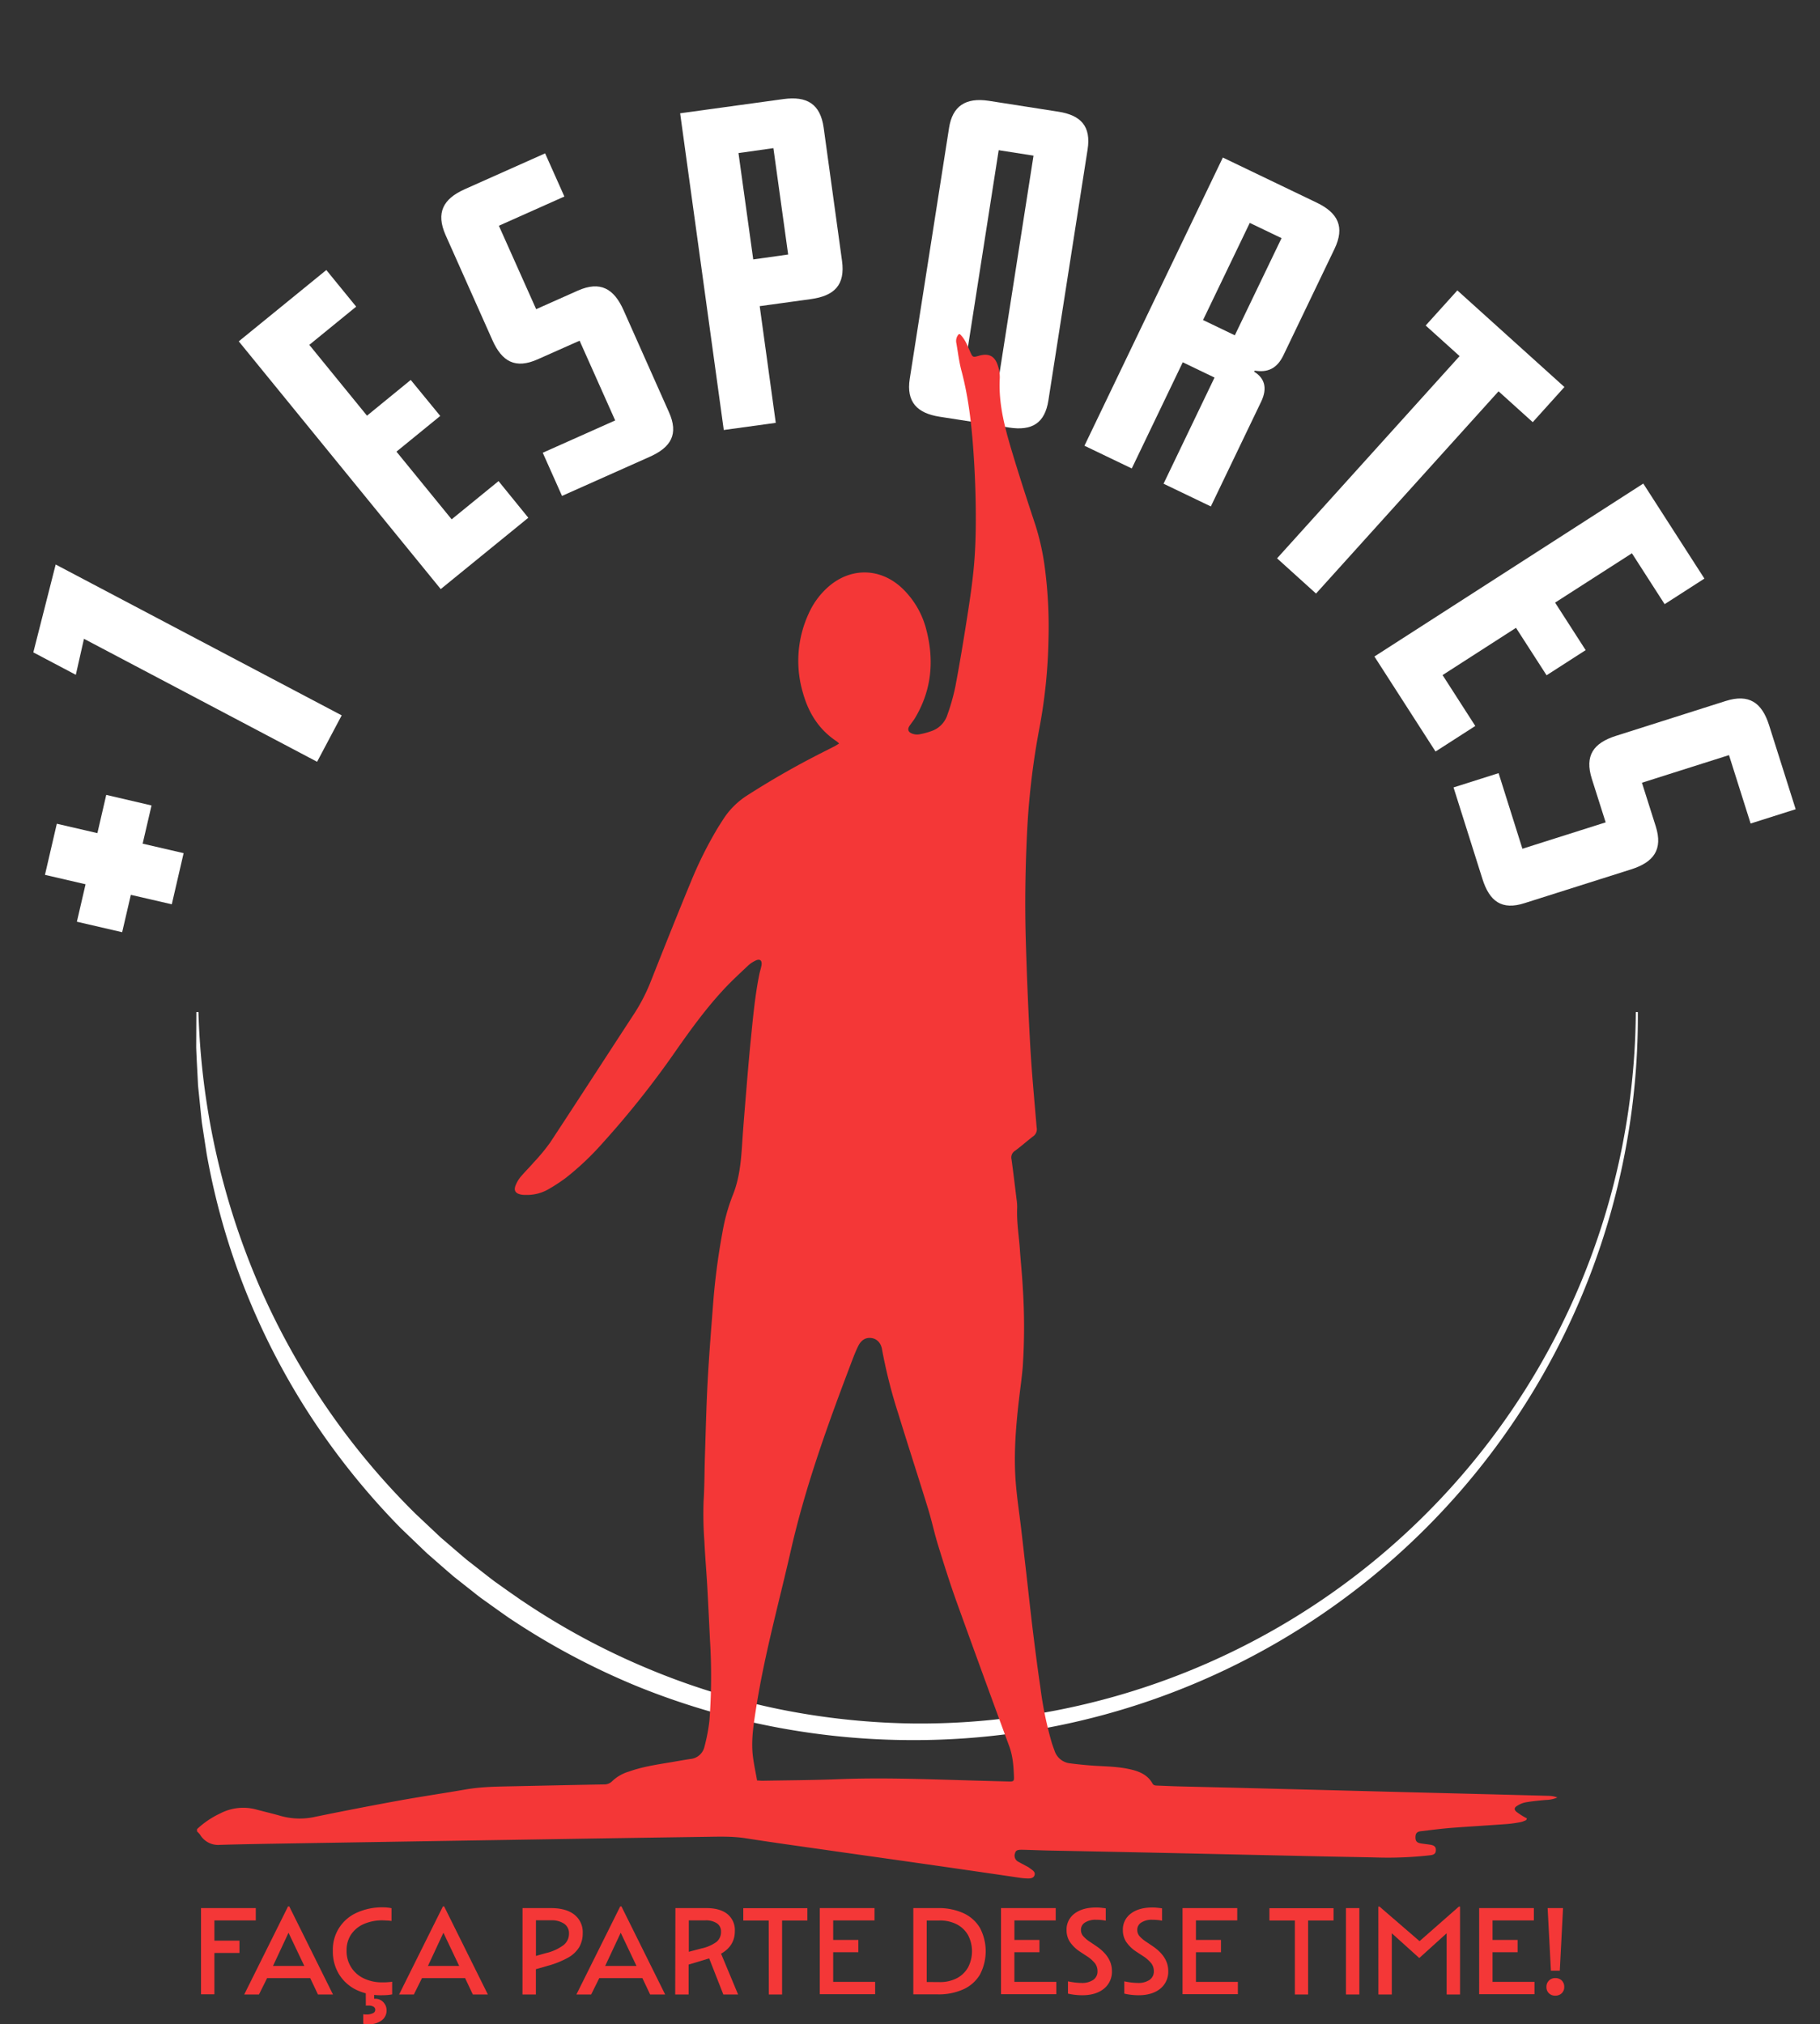 <svg id="Layer_1" data-name="Layer 1" xmlns="http://www.w3.org/2000/svg" viewBox="0 0 740 823"><rect x="0" y="0" width="740" height="823" fill="#333333" stroke="none"/><defs><style>.cls-1{fill:#fff;}.cls-2{fill:#f43737;}</style></defs><title>Assets para layout do front</title><path class="cls-1" d="M61.61,327.47,58,343l16.66,3.86-4.81,20.79L53.2,363.81,49.67,379l-18.41-4.26,3.53-15.23-16.51-3.83,4.82-20.78,16.5,3.82,3.6-15.55Z"/><path class="cls-1" d="M138.93,290.84l-10,18.87-94.79-50-3.31,14.64-17.28-9.12,9.09-35.72Z"/><path class="cls-1" d="M214.81,210.5l-35.61,29L97.08,138.78l35.6-29,12.14,14.89-19.06,15.54L149.22,169,167,154.47,179,169.11l-17.8,14.51,22.44,27.52,19.06-15.54Z"/><path class="cls-1" d="M272,167.59c4,8.93.83,14.26-7.79,18.11l-35.7,15.92-7.83-17.55,29.45-13.14-14.47-32.42-17,7.56c-9.07,4.05-14.55,1-18.46-7.81L181.17,95.57c-4-9.07-1-14.7,7.74-18.62l32.73-14.6,7.83,17.55L202.84,91.78,218,125.7l17-7.57c9.07-4,14.62-.81,18.54,8Z"/><path class="cls-1" d="M342.36,106.05c1.35,9.84-3.14,14.24-12.66,15.55l-20.81,2.87,6.53,47.44-21.14,2.91L276.54,46.06l42-5.78C328,39,333.55,42.15,334.91,52Zm-21.9-2.57-6-43.25-14.2,2,6,43.24Z"/><path class="cls-1" d="M426.27,162.81c-1.44,9.17-6.57,12.49-16.07,11L382,169.42c-9-1.41-13.58-5.92-12.1-15.41L385.88,52c1.38-8.86,6.73-12.47,16.22-11l28.17,4.4c9.17,1.43,13.42,5.89,11.94,15.38Zm-20.18-9.09,14.13-90.44-14.16-2.22-14.13,90.45Z"/><path class="cls-1" d="M492.32,205.9l-19.23-9.24,20.73-43.16-12.92-6.21-20.73,43.17-19.24-9.24L497.2,64.05l38.17,18.34c8.66,4.16,11.52,9.87,7.22,18.82l-20.73,43.17c-2.74,5.73-6.66,7.1-11.7,6.31l-.21.44c4.05,2.48,5.57,6.46,2.82,12.19Zm9.75-69.58,19-39.5-12.92-6.2-19,39.49Z"/><path class="cls-1" d="M623.2,171.64l-13.9-12.55-74.21,82.23L519.25,227l74.21-82.22-13.79-12.44,12.88-14.27,43.53,39.28Z"/><path class="cls-1" d="M583.68,305.54l-24.85-38.63L668.15,196.6,693,235.23l-16.17,10.4-13.3-20.69L632.29,245l12.43,19.32-15.89,10.22L616.4,255.25l-29.86,19.21,13.3,20.69Z"/><path class="cls-1" d="M619.88,367.18c-9.31,3-14.25-.77-17.11-9.77L591,320.14l18.32-5.81L619,345.07l33.85-10.73-5.62-17.7c-3-9.47.68-14.57,9.84-17.48L701.65,285c9.47-3,14.72.63,17.63,9.79L730.11,329l-18.32,5.81L703,307l-35.4,11.23,5.61,17.7c3,9.47-.83,14.62-10,17.52Z"/><path class="cls-1" d="M665.94,411.46a294.25,294.25,0,0,1-293,296,298.25,298.25,0,0,1-113.58-21.76A294.65,294.65,0,0,1,207.9,658.4c-1-.63-2-1.36-3-2.06l-3-2.12L196,650c-2-1.43-3.83-3-5.75-4.47L184.52,641c-3.7-3.15-7.33-6.38-11-9.57L163,621.34a296.07,296.07,0,0,1-36.51-45.25,289.47,289.47,0,0,1-26.72-51.5A285.22,285.22,0,0,1,84,468.93l-1.1-7.15-.55-3.57-.27-1.78c-.08-.6-.13-1.2-.2-1.8l-.73-7.18-.37-3.59c-.12-1.2-.27-2.39-.31-3.59-.23-4.81-.53-9.61-.7-14.4l.07-14.41h.84a302.9,302.9,0,0,0,24.55,110.87,296.27,296.27,0,0,0,63.7,93.09l10.31,9.71c3.59,3.06,7.14,6.17,10.76,9.2,3.74,2.87,7.4,5.85,11.17,8.68l5.77,4.1,2.88,2c1,.68,1.91,1.38,2.92,2A291.34,291.34,0,0,0,262.49,678a287.21,287.21,0,0,0,54,16.82,293.12,293.12,0,0,0,56.38,5.9A291.18,291.18,0,0,0,665.11,411.46Z"/><path class="cls-2" d="M390.3,135.87c2.05,1.94,3,4.5,4.1,7s1.17,2.48,3.67,1.76c4-1.14,6.51.16,7.69,4.16a14.4,14.4,0,0,1,.75,4.84c-.61,10.44,2.05,20.32,5,30.13s6.15,19.68,9.4,29.46a100.07,100.07,0,0,1,3.94,17.82,183.34,183.34,0,0,1,1.46,28.78,215.19,215.19,0,0,1-3.59,35.65,307.41,307.41,0,0,0-5,40.68c-.84,15.71-1.09,31.42-.61,47.14.42,14,1,28,1.78,41.94.63,11.08,1.69,22.14,2.61,33.2a3.46,3.46,0,0,1-1.31,3.47c-2.55,1.94-4.94,4.1-7.53,6a3.15,3.15,0,0,0-1.39,3.38c.74,5.41,1.39,10.84,2.05,16.27a20.61,20.61,0,0,1,.25,3.5c-.24,5.66.7,11.23,1.1,16.84.36,5.22.92,10.43,1.19,15.66a244.14,244.14,0,0,1,0,31.89c-.37,4.59-1.05,9.15-1.57,13.73-1.28,11.12-2.17,22.28-1.3,33.46.49,6.31,1.46,12.57,2.2,18.85s1.41,12.26,2.12,18.4c.89,7.84,1.73,15.68,2.69,23.52.93,7.52,1.88,15,3,22.53a148.5,148.5,0,0,0,4.6,22.47c.34,1.12.76,2.22,1.16,3.32a7.43,7.43,0,0,0,6.37,5.19c3.4.45,6.83.77,10.26,1,4.68.25,9.37.36,14,1.39,3.76.84,7.2,2.21,9.21,5.81.47.84,1.25.82,2,.85,3,.11,5.94.25,8.91.32,8.44.22,16.89.4,25.33.61l56.28,1.46,35.64.91q16.65.42,33.3.87a10.2,10.2,0,0,1,3.16.66,12.19,12.19,0,0,1-4.66,1c-2.8.24-5.6.5-8.37,1a9.77,9.77,0,0,0-3.41,1.45c-1.2.76-1.2,1.53-.11,2.44a29.14,29.14,0,0,0,2.93,1.94c.39.24.82.44,1.24.65l-.28.69a11.26,11.26,0,0,1-2,.78,49.84,49.84,0,0,1-5.55.82c-7.57.56-15.14,1-22.69,1.57-4.21.33-8.4.87-12.59,1.37-1.63.19-2.2.9-2.21,2.45s.53,2.22,2.16,2.5c1.31.22,2.63.34,3.94.56,1.62.27,2.23.91,2.19,2.21s-.62,1.86-2.33,2.06a151.28,151.28,0,0,1-21.07.92c-7.58-.19-15.17-.29-22.75-.46q-29.31-.64-58.63-1.3-26-.57-52.07-1.07c-3.83-.08-7.66-.25-11.49-.33-1.92,0-2.46.29-2.79,1.47a2.8,2.8,0,0,0,1.54,3.5c1.16.65,2.34,1.26,3.51,1.89a5.1,5.1,0,0,1,.8.5c1,.81,2.61,1.51,2.1,3s-2.29,1.35-3.66,1.28-2.79-.32-4.18-.52q-20.42-3-40.82-5.91c-11.45-1.64-22.9-3.23-34.34-4.87s-22.9-3.21-34.32-5c-5.3-.84-10.59-.68-15.9-.6q-24.63.35-49.26.74l-58.17.94-58.16.94c-10.79.19-21.58.33-32.37.65a8.53,8.53,0,0,1-8.09-4.13,10.43,10.43,0,0,0-1.25-1.33v-.94a36.18,36.18,0,0,1,9.45-6.39,20.23,20.23,0,0,1,14.81-1.54c3.24.88,6.52,1.62,9.74,2.56a28.72,28.72,0,0,0,14.12.35q16.88-3.46,33.81-6.55c9.14-1.66,18.34-3,27.5-4.59,6.27-1.08,12.6-1.13,18.92-1.26,12.35-.25,24.71-.53,37.06-.75a4.54,4.54,0,0,0,3.51-1.43,16.55,16.55,0,0,1,6.67-3.79c5.33-1.92,10.89-2.77,16.44-3.69,2.85-.48,5.69-1,8.54-1.43a6.45,6.45,0,0,0,5.77-5.09,72.07,72.07,0,0,0,2-10.56,237.92,237.92,0,0,0,.22-32.81c-.35-7.18-.69-14.37-1.09-21.55-.35-6.17-.89-12.32-1.18-18.49a150.13,150.13,0,0,1-.33-16.16c.39-6.16.35-12.35.55-18.53.33-10.08.56-20.16,1.1-30.23.55-10.3,1.38-20.59,2.17-30.88A273.2,273.2,0,0,1,293.75,501a76.18,76.18,0,0,1,4.11-14.88c2.75-6.68,3.42-13.75,3.88-20.87.48-7.41,1.11-14.8,1.72-22.21.49-6,1-12,1.57-18,1-9.72,1.78-19.45,3.72-29,.25-1.23.69-2.42.88-3.65.3-1.95-.7-2.7-2.44-1.84a11.57,11.57,0,0,0-2.92,1.93c-3.3,3.11-6.64,6.18-9.74,9.49-7.11,7.61-13.25,16-19.23,24.52a372.76,372.76,0,0,1-30.43,38.4,112.77,112.77,0,0,1-14.83,14,70.48,70.48,0,0,1-7.46,4.84,17.58,17.58,0,0,1-9,2.08,8.08,8.08,0,0,1-1.63-.12c-2.46-.47-3.2-1.75-2.21-4a13.27,13.27,0,0,1,1.92-3.2c1.77-2.09,3.72-4,5.51-6.08a76.88,76.88,0,0,0,6.54-7.93c11.52-17.51,22.88-35.11,34.34-52.65a74,74,0,0,0,6.76-13.35c5.37-13.58,10.79-27.15,16.37-40.64a161.24,161.24,0,0,1,10.48-20.95c.77-1.27,1.58-2.52,2.38-3.77a32,32,0,0,1,9.51-9.57,340,340,0,0,1,30.93-17.68c1.59-.82,3.21-1.61,4.8-2.44.61-.31,1.17-.69,1.89-1.13a8.13,8.13,0,0,0-1-.91c-7.16-4.71-11.39-11.5-13.66-19.56a45.79,45.79,0,0,1,2.34-32.48,31.67,31.67,0,0,1,8.2-11c9.12-7.77,21-7.45,29.74.79a35.19,35.19,0,0,1,10,17.5c3.09,12.35,1.88,24.18-4.73,35.26-.64,1.07-1.43,2-2.15,3.07-1,1.36-.75,2.56.75,3.2a5.59,5.59,0,0,0,2.94.41,30.06,30.06,0,0,0,5.19-1.37,10.32,10.32,0,0,0,6.45-6.7A84.59,84.59,0,0,0,388.47,279c1.77-9.36,3.32-18.76,4.79-28.18,1.08-6.94,2.13-13.91,2.75-20.9.57-6.53.77-13.12.74-19.67,0-8.05-.28-16.11-.79-24.15-.75-11.85-1.94-23.66-5-35.22-1-3.69-1.44-7.51-2.09-11.28a4.11,4.11,0,0,1,.94-3.72Zm-82.47,588c.74,0,1.51.13,2.27.11,10.23-.19,20.48-.22,30.71-.63,16.65-.66,33.29-.1,49.93.4q9.74.29,19.46.54c1.88.05,2.14-.15,2.07-1.93-.16-4.21-.43-8.38-1.93-12.43q-10.86-29.46-21.51-59c-2.68-7.49-5.06-15.09-7.41-22.7-1.52-4.91-2.58-10-4.09-14.89-3.95-12.84-8.11-25.61-12.05-38.45a208.23,208.23,0,0,1-6.66-26.32c-.46-2.67-2.13-4.29-4.34-4.58s-4.1.74-5.36,3.31c-.72,1.47-1.36,3-1.95,4.51-9.81,25.77-19.3,51.61-25.43,78.6-4.88,21.46-10.82,42.69-14.18,64.49-1,6.48-2.06,13-1.18,19.58C306.59,717.57,307.25,720.62,307.83,723.87Z"/><path class="cls-2" d="M81.73,775.76H104v5H87.17V789H97.36v5H87.17v16.8H81.73Z"/><path class="cls-2" d="M117.11,775.09h.51l17.77,35.79h-6.11l-3.16-6.67H108.61l-3.31,6.67h-6Zm6.62,24.19-6.42-13.5L111,799.28Z"/><path class="cls-2" d="M137.85,802.66a17.69,17.69,0,0,1-2.52-9.54A16.37,16.37,0,0,1,145,777.66a24.82,24.82,0,0,1,10.82-2.21,16.46,16.46,0,0,1,1.78.1,10.78,10.78,0,0,1,1.58.26V781a14.73,14.73,0,0,0-1.5-.18c-.63,0-1.25-.08-1.86-.08A18.8,18.8,0,0,0,148,782.2a12,12,0,0,0-5.22,4.25,11.42,11.42,0,0,0-1.86,6.56,12.11,12.11,0,0,0,7,11.33,17.08,17.08,0,0,0,7.61,1.61c.78,0,1.53,0,2.26-.08a15.75,15.75,0,0,0,1.66-.18v5.14a16.84,16.84,0,0,1-1.79.26c-.71.06-1.49.1-2.34.1A23.24,23.24,0,0,1,144.88,809,17,17,0,0,1,137.85,802.66Zm10.87,7.21h3.41v2.74h.41a4.43,4.43,0,0,1,3.29,1.38,4.67,4.67,0,0,1,1.35,3.36,4.92,4.92,0,0,1-2,4.07,8.6,8.6,0,0,1-5.4,1.58,7.46,7.46,0,0,1-1.14-.08l-.95-.12v-3.87c.24,0,.46.06.67.07s.42,0,.66,0a5.64,5.64,0,0,0,2.6-.51,1.48,1.48,0,0,0,.25-2.65,3.74,3.74,0,0,0-2-.45h-.63a1.8,1.8,0,0,0-.49.05Z"/><path class="cls-2" d="M180.08,775.09h.51l17.77,35.79h-6.11l-3.15-6.67H171.58l-3.31,6.67h-6Zm6.62,24.19-6.41-13.5L174,799.28Z"/><path class="cls-2" d="M212.46,775.76H224q6.16,0,9.54,2.67a9,9,0,0,1,3.39,7.51,11.12,11.12,0,0,1-1.43,5.7,12.28,12.28,0,0,1-4.55,4.28,37.16,37.16,0,0,1-8.27,3.31l-4.79,1.37v10.28h-5.45Zm9.42,18.32a19.3,19.3,0,0,0,7.23-3.26,5.87,5.87,0,0,0,2.24-4.68,4.64,4.64,0,0,0-1.93-4,9,9,0,0,0-5.4-1.42h-6.11V795.2Z"/><path class="cls-2" d="M252.17,775.09h.51l17.77,35.79h-6.11l-3.16-6.67H243.67l-3.31,6.67h-6Zm6.62,24.19-6.41-13.5-6.32,13.5Z"/><path class="cls-2" d="M274.62,775.76H287.2q5.55,0,8.58,2.44a8.39,8.39,0,0,1,3,6.92q0,6-5.6,9.17l6.92,16.59h-6l-5.75-14.66-.36.1-8,2.4v12.16h-5.45Zm10.64,16.39a16,16,0,0,0,6.14-2.7,5.25,5.25,0,0,0,1.76-4.17,3.87,3.87,0,0,0-1.68-3.34,8.06,8.06,0,0,0-4.74-1.19h-6.67v12.77Z"/><path class="cls-2" d="M312.55,780.8H302.22v-5h26.06v5H318v30.08h-5.4Z"/><path class="cls-2" d="M333.32,775.76h22.25v5h-16.8v7.94H349v5H338.77v12.06h17.06v5H333.32Z"/><path class="cls-2" d="M371.35,775.76h9.88a24.34,24.34,0,0,1,10.54,2.08,15.07,15.07,0,0,1,6.69,6,20.43,20.43,0,0,1,0,18.91,15,15,0,0,1-6.69,6,24.34,24.34,0,0,1-10.54,2.08h-9.88ZM382,805.84a14.76,14.76,0,0,0,7-1.55,11.12,11.12,0,0,0,4.58-4.38,14.2,14.2,0,0,0,0-13.21,11.17,11.17,0,0,0-4.58-4.35,14.76,14.76,0,0,0-7-1.55H376.8v25Z"/><path class="cls-2" d="M407,775.76h22.25v5h-16.8v7.94h10.18v5H412.44v12.06h17.05v5H407Z"/><path class="cls-2" d="M452.1,801.31a8.81,8.81,0,0,1-3.26,7.23c-2.17,1.77-5.13,2.65-8.86,2.65a26.44,26.44,0,0,1-3.08-.2,24,24,0,0,1-2.67-.46v-5c.74.17,1.63.32,2.67.46a23,23,0,0,0,2.83.2,8.05,8.05,0,0,0,4.78-1.25,4.09,4.09,0,0,0,1.73-3.54,5.24,5.24,0,0,0-1-3.15,14.12,14.12,0,0,0-3.59-3.11l-2.55-1.68a14.65,14.65,0,0,1-4.12-4,8.66,8.66,0,0,1-1.32-4.73,8,8,0,0,1,3.25-6.75c2.18-1.65,5.11-2.47,8.81-2.47a18.65,18.65,0,0,1,2.17.13c.76.08,1.33.16,1.7.23v5a16.61,16.61,0,0,0-1.78-.26c-.71-.07-1.44-.1-2.19-.1a7.79,7.79,0,0,0-4.48,1.12,3.42,3.42,0,0,0-1.63,2.95,3.85,3.85,0,0,0,.82,2.47,13.14,13.14,0,0,0,2.9,2.47l2.49,1.68Q452.1,795.52,452.1,801.31Z"/><path class="cls-2" d="M475,801.31a8.81,8.81,0,0,1-3.26,7.23q-3.27,2.65-8.86,2.65a26.44,26.44,0,0,1-3.08-.2,23.16,23.16,0,0,1-2.67-.46v-5c.74.17,1.63.32,2.67.46a22.88,22.88,0,0,0,2.82.2,8.09,8.09,0,0,0,4.79-1.25,4.11,4.11,0,0,0,1.73-3.54,5.24,5.24,0,0,0-1-3.15,14.3,14.3,0,0,0-3.59-3.11l-2.55-1.68a14.52,14.52,0,0,1-4.12-4,8.67,8.67,0,0,1-1.33-4.73,8,8,0,0,1,3.26-6.75q3.25-2.48,8.81-2.47a18.36,18.36,0,0,1,2.16.13c.77.08,1.34.16,1.71.23v5a17,17,0,0,0-1.78-.26c-.72-.07-1.45-.1-2.19-.1a7.77,7.77,0,0,0-4.48,1.12,3.42,3.42,0,0,0-1.63,2.95,3.9,3.9,0,0,0,.81,2.47,13.24,13.24,0,0,0,2.91,2.47l2.49,1.68Q475,795.52,475,801.31Z"/><path class="cls-2" d="M480.81,775.76h22.25v5h-16.8v7.94h10.18v5H486.26v12.06h17.05v5h-22.5Z"/><path class="cls-2" d="M526.48,780.8H516.14v-5h26.07v5H531.87v30.08h-5.39Z"/><path class="cls-2" d="M547.25,775.76h5.45v35.12h-5.45Z"/><path class="cls-2" d="M560.43,775.14h.46l16.29,14.06,16-14.06h.46v35.74h-5.45V786l-11.05,10H577l-11.1-10v24.89h-5.45Z"/><path class="cls-2" d="M601.42,775.76h22.24v5h-16.8v7.94h10.19v5H606.86v12.06h17.06v5h-22.5Z"/><path class="cls-2" d="M629.77,810.37a3.42,3.42,0,0,1-1-2.54,3.49,3.49,0,0,1,3.62-3.62,3.61,3.61,0,0,1,2.62,1,3.5,3.5,0,0,1,1,2.6,3.4,3.4,0,0,1-1,2.54,3.61,3.61,0,0,1-2.62,1A3.51,3.51,0,0,1,629.77,810.37Zm-.51-34.61h6.26l-1.32,25.45h-3.61Z"/></svg>